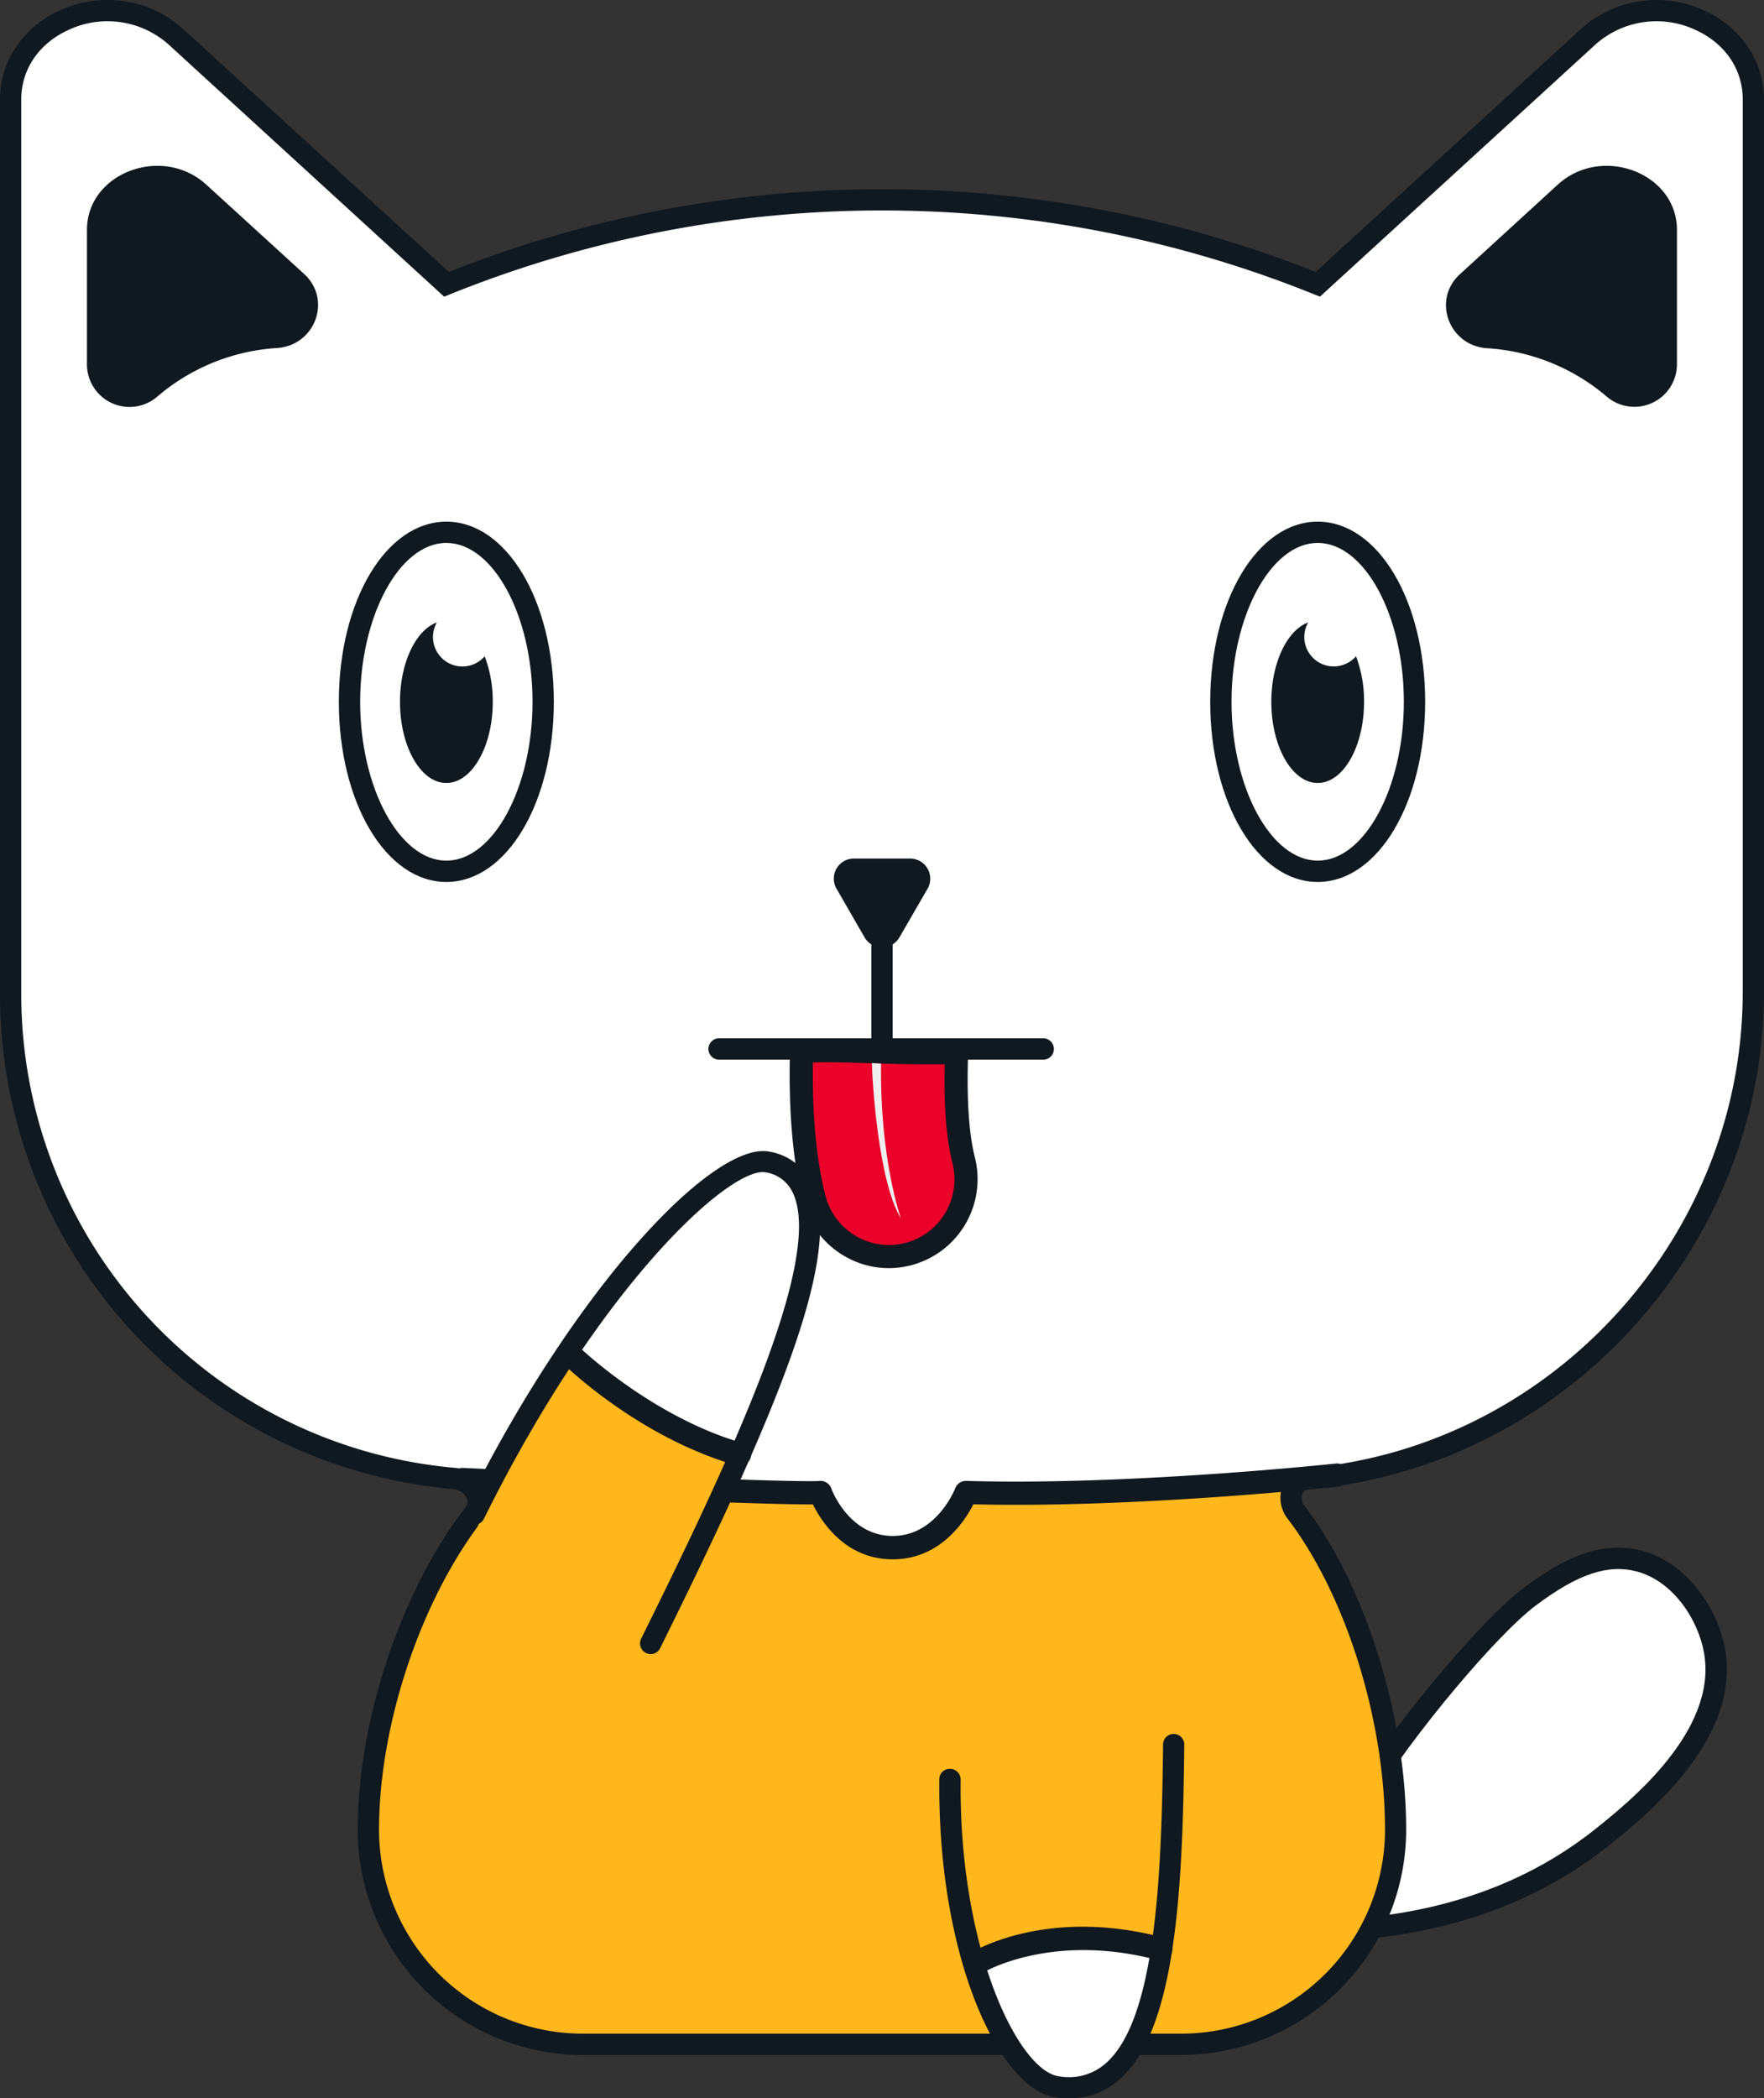 <?xml version="1.0" encoding="UTF-8"?> <svg xmlns="http://www.w3.org/2000/svg" viewBox="0 0 365.14 434.14"><rect x="0" y="0" width="365.14" height="434.14" fill="#333333" stroke="none"/> <defs> <style>.cls-1{fill:#fff;}.cls-2{fill:#101820;}.cls-3{fill:#ffb71b;}.cls-4{fill:#ea0029;}.cls-5{fill:#efefef;}</style> </defs> <title>besocial_cat_5</title> <g id="Шар_2" data-name="Шар 2"> <g id="_11" data-name="11"> <path class="cls-1" d="M281.07,373.08c10-16.2,27.52-36.67,35.43-42.61,7.71-5.79,15.12-9.57,23-7.44,8.32,2.27,14.12,10.92,15.45,18.65,3,17.47-16.34,32.91-23.35,38.5-24.58,19.61-54.45,19.92-68.4,19"></path> <path class="cls-2" d="M271.34,401.68c-2.91,0-5.69-.1-8.31-.26l.27-4.4c18.42,1.17,45-1.1,66.89-18.56,6.93-5.54,25.34-20.23,22.55-36.41-1.18-6.84-6.32-14.84-13.86-16.89-6-1.62-12.29.48-21.05,7.07-7.56,5.67-24.8,25.68-34.88,42l-3.76-2.32c10.33-16.72,28.13-37.32,36-43.22,7-5.29,15.5-10.34,24.85-7.8s15.64,12.19,17.06,20.41c3.23,18.74-16.66,34.61-24.14,40.59C313.09,397.73,289.72,401.68,271.34,401.68Z"></path> <path class="cls-1" d="M94.2,305.92c3.52.31,6.19,4.34,4,7.14-13.43,17.34-22,44-22,65.53A44.38,44.38,0,0,0,120.64,423H244.51a44.38,44.38,0,0,0,44.38-44.39c0-21.55-7.37-48.34-20.58-65.67-2.09-2.76-1-6.68,2.45-7a101.18,101.18,0,0,0,92.18-100.78V20.58c0-16.34-21.59-24.52-34.21-13l-56,51.21a241,241,0,0,0-180.37,0l-56-51.21C23.79-3.94,2.21,4.24,2.21,20.58V205.15a101.19,101.19,0,0,0,92,100.77"></path> <path class="cls-3" d="M169.82,308.83s4,11.39,15,11.39S200,308.83,200,308.83l69.2-2.4-.55,6.9s10.75,13.28,16.52,36.21,4.82,49.31-7.31,59.92-19.21,14.3-75.78,13.52-94-2.21-94-2.21-27.56-9.85-31.74-34.7S87.68,327.62,96,314.46s51.34-5.76,51.34-5.76Z"></path> <path class="cls-2" d="M184.78,322.63c-9.83,0-14.79-7.88-16.51-11.37-9.83.09-48.67-1.6-72.71-2.72A2.4,2.4,0,0,1,93.28,306a2.49,2.49,0,0,1,2.51-2.29c65.31,3.06,72.9,2.77,73.68,2.71a2.39,2.39,0,0,1,2.61,1.56c.14.39,3.74,9.81,12.7,9.81s12.79-9.46,12.95-9.86a2.37,2.37,0,0,1,2.31-1.53c33.42,1,76-3.54,76.38-3.58a2.4,2.4,0,1,1,.52,4.77c-.42.05-42,4.5-75.46,3.65C199.71,314.74,194.6,322.63,184.78,322.63Z"></path> <path class="cls-2" d="M244.5,425.18H120.64a46.64,46.64,0,0,1-46.59-46.59c0-22.69,9-49.56,22.42-66.88a1.57,1.57,0,0,0,.15-1.7,3.31,3.31,0,0,0-2.62-1.9h0a102.8,102.8,0,0,1-94-103V20.58c0-8,4.84-15.09,12.63-18.52A23.41,23.41,0,0,1,37.91,6l55,50.26a243.7,243.7,0,0,1,179.43,0L327.24,6a23.43,23.43,0,0,1,25.27-3.94c7.79,3.44,12.63,10.53,12.63,18.53V205.15c0,53.1-41.37,98.33-94.19,103a1.47,1.47,0,0,0-1.33.88,2.61,2.61,0,0,0,.45,2.57c12.58,16.51,21,43.44,21,67A46.64,46.64,0,0,1,244.5,425.18ZM94.39,303.72a7.65,7.65,0,0,1,6.26,4.52,5.94,5.94,0,0,1-.69,6.17c-12.86,16.6-21.5,42.4-21.5,64.18a42.23,42.23,0,0,0,42.18,42.18H244.5a42.23,42.23,0,0,0,42.19-42.18c0-22.68-8.09-48.53-20.13-64.34a7,7,0,0,1-1-7,5.89,5.89,0,0,1,5-3.49c50.57-4.46,90.18-47.76,90.18-98.59V20.58c0-6.32-3.74-11.73-10-14.49a19,19,0,0,0-20.52,3.15l-57,52.14-1.29-.52a239.19,239.19,0,0,0-178.71,0l-1.29.52-57-52.14A19,19,0,0,0,14.4,6.09c-6.25,2.76-10,8.17-10,14.49V205.15a98.41,98.41,0,0,0,90,98.57Z"></path> <ellipse class="cls-1" cx="92.39" cy="145.2" rx="20.04" ry="35.07"></ellipse> <path class="cls-2" d="M92.39,182.48c-12.47,0-22.25-16.37-22.25-37.28s9.78-37.27,22.25-37.27,22.25,16.37,22.25,37.27S104.87,182.48,92.39,182.48Zm0-70.15c-9.67,0-17.84,15.06-17.84,32.87s8.17,32.87,17.84,32.87,17.84-15,17.84-32.87S102.06,112.33,92.39,112.33Z"></path> <ellipse class="cls-1" cx="272.76" cy="145.2" rx="20.04" ry="35.07"></ellipse> <path class="cls-2" d="M272.76,182.48c-12.48,0-22.25-16.37-22.25-37.28s9.77-37.27,22.25-37.27S295,124.3,295,145.2,285.23,182.48,272.76,182.48Zm0-70.15c-9.67,0-17.84,15.06-17.84,32.87s8.17,32.87,17.84,32.87,17.83-15,17.83-32.87S282.43,112.33,272.76,112.33Z"></path> <path class="cls-2" d="M100.33,135.78a6.09,6.09,0,0,1-9.9-7c-4.36,1.59-7.63,8.34-7.63,16.43,0,9.27,4.29,16.79,9.59,16.79S102,154.47,102,145.2A26.39,26.39,0,0,0,100.33,135.78Z"></path> <path class="cls-2" d="M280.69,135.78a6.1,6.1,0,0,1-10.71-4,6,6,0,0,1,.82-3c-4.36,1.59-7.64,8.34-7.64,16.43,0,9.27,4.3,16.79,9.6,16.79s9.59-7.52,9.59-16.79A26.16,26.16,0,0,0,280.69,135.78Z"></path> <path class="cls-4" d="M198,217.79h-6.71c-8.88,0-16.72-.64-25.39-.3-.32,10.93.39,21.8,2.6,30.45a16,16,0,1,0,31-7.9C198,234.15,197.71,226,198,217.79Z"></path> <path class="cls-2" d="M184,262.38a18.89,18.89,0,0,1-3.51-.34,18.49,18.49,0,0,1-14.3-13.51c-2.1-8.23-3-19-2.67-31.11a2.4,2.4,0,0,1,2.31-2.33c5.19-.2,10-.06,15,.09,3.39.11,6.82.2,10.45.2H198a2.41,2.41,0,0,1,1.73.74,2.38,2.38,0,0,1,.67,1.75c-.33,9.39.14,16.65,1.39,21.58A18.41,18.41,0,0,1,184,262.38Zm-15.73-42.56c-.17,10.75.72,20.23,2.58,27.53a13.67,13.67,0,0,0,10.56,10,13.59,13.59,0,0,0,15.75-16.69c-1.27-5-1.8-11.7-1.61-20.45H191.3c-3.57,0-7.16-.1-10.6-.21C176.47,219.85,172.44,219.73,168.25,219.82Z"></path> <path class="cls-5" d="M180.49,219.94c0,3,1.26,24.54,6,32.14,0,0-4.38-12.08-4.11-32Z"></path> <path class="cls-2" d="M188.38,177.63H176.77a4.16,4.16,0,0,0-3.61,6.25l5.8,10.06a4.17,4.17,0,0,0,7.22,0L192,183.88A4.17,4.17,0,0,0,188.38,177.63Z"></path> <line class="cls-1" x1="182.57" y1="186.82" x2="182.57" y2="216.41"></line> <path class="cls-2" d="M182.57,218.61a2.19,2.19,0,0,1-2.2-2.2V186.82a2.21,2.21,0,0,1,4.41,0v29.59A2.2,2.2,0,0,1,182.57,218.61Z"></path> <line class="cls-1" x1="149.03" y1="217.03" x2="216.12" y2="217.03"></line> <path class="cls-2" d="M216.12,219.24H149a2.21,2.21,0,1,1,0-4.41h67.09a2.21,2.21,0,0,1,0,4.41Z"></path> <path class="cls-1" d="M98.21,313.31c22.9-46.24,51.07-74.84,60.74-72.87,21.07,4.29-.11,51-24.22,99.59"></path> <path class="cls-3" d="M100.37,311.54s9-20.88,16.91-31.52l36.33,21.71-23,45.3L96,324.48Z"></path> <path class="cls-2" d="M134.73,342.24a2.3,2.3,0,0,1-1-.23,2.22,2.22,0,0,1-1-3c18.63-37.57,37.95-78.79,31.33-92.33a7.4,7.4,0,0,0-5.57-4.12c-7-1.36-34,22.58-58.32,71.68a2.2,2.2,0,1,1-4-1.95c23-46.54,51.83-76.4,63.15-74a11.72,11.72,0,0,1,8.65,6.5c6.8,13.91-6.34,45.81-31.33,96.23A2.21,2.21,0,0,1,134.73,342.24Z"></path> <path class="cls-1" d="M196.65,368.19c-.41,36.06,12.31,62.2,22.19,63.57,21.51,3,23.71-32.86,24.11-70.81"></path> <path class="cls-3" d="M197.3,361.8s-2.27,27.13,3.79,42.74c16.09-2.86,28.62-4.79,40.83-2.86,1-11.07,4.7-36.27,0-46.92S197.3,361.8,197.3,361.8Z"></path> <path class="cls-2" d="M221.28,434.14a18.61,18.61,0,0,1-2.75-.19c-11.73-1.64-24.5-29.06-24.09-65.79a2.13,2.13,0,0,1,2.23-2.18,2.2,2.2,0,0,1,2.18,2.23c-.4,35.14,12,60.21,20.29,61.37a11.53,11.53,0,0,0,9.66-2.6c10.47-9,11.66-38.82,11.95-66.05a2.2,2.2,0,0,1,2.2-2.18h0a2.21,2.21,0,0,1,2.19,2.23c-.31,29.48-1.62,59.12-13.49,69.34A15.48,15.48,0,0,1,221.28,434.14Z"></path> <path class="cls-2" d="M57.45,72c7.81-.6,11.29-10,5.51-15.31L42.71,38.21C33.6,29.88,18,35.78,18,47.56V75.39A8.81,8.81,0,0,0,32.63,82,42.11,42.11,0,0,1,57.45,72Z"></path> <path class="cls-2" d="M332.52,82a8.81,8.81,0,0,0,14.6-6.63V47.56c0-11.78-15.58-17.68-24.68-9.35L302.19,56.74c-5.78,5.28-2.3,14.7,5.5,15.3A42.14,42.14,0,0,1,332.52,82Z"></path> <path class="cls-2" d="M202.07,408.57a2.4,2.4,0,0,1-1.28-4.43c.64-.4,15.89-9.68,40.11-3.22a2.4,2.4,0,0,1-1.23,4.64c-22.09-5.89-36.21,2.57-36.34,2.65A2.35,2.35,0,0,1,202.07,408.57Z"></path> <path class="cls-2" d="M153.09,303.29a2.5,2.5,0,0,1-.66-.09c-20-5.74-35.16-20.34-35.79-21A2.4,2.4,0,1,1,120,278.8c.15.14,15,14.39,33.77,19.79a2.4,2.4,0,0,1-.66,4.7Z"></path> </g> </g> </svg> 